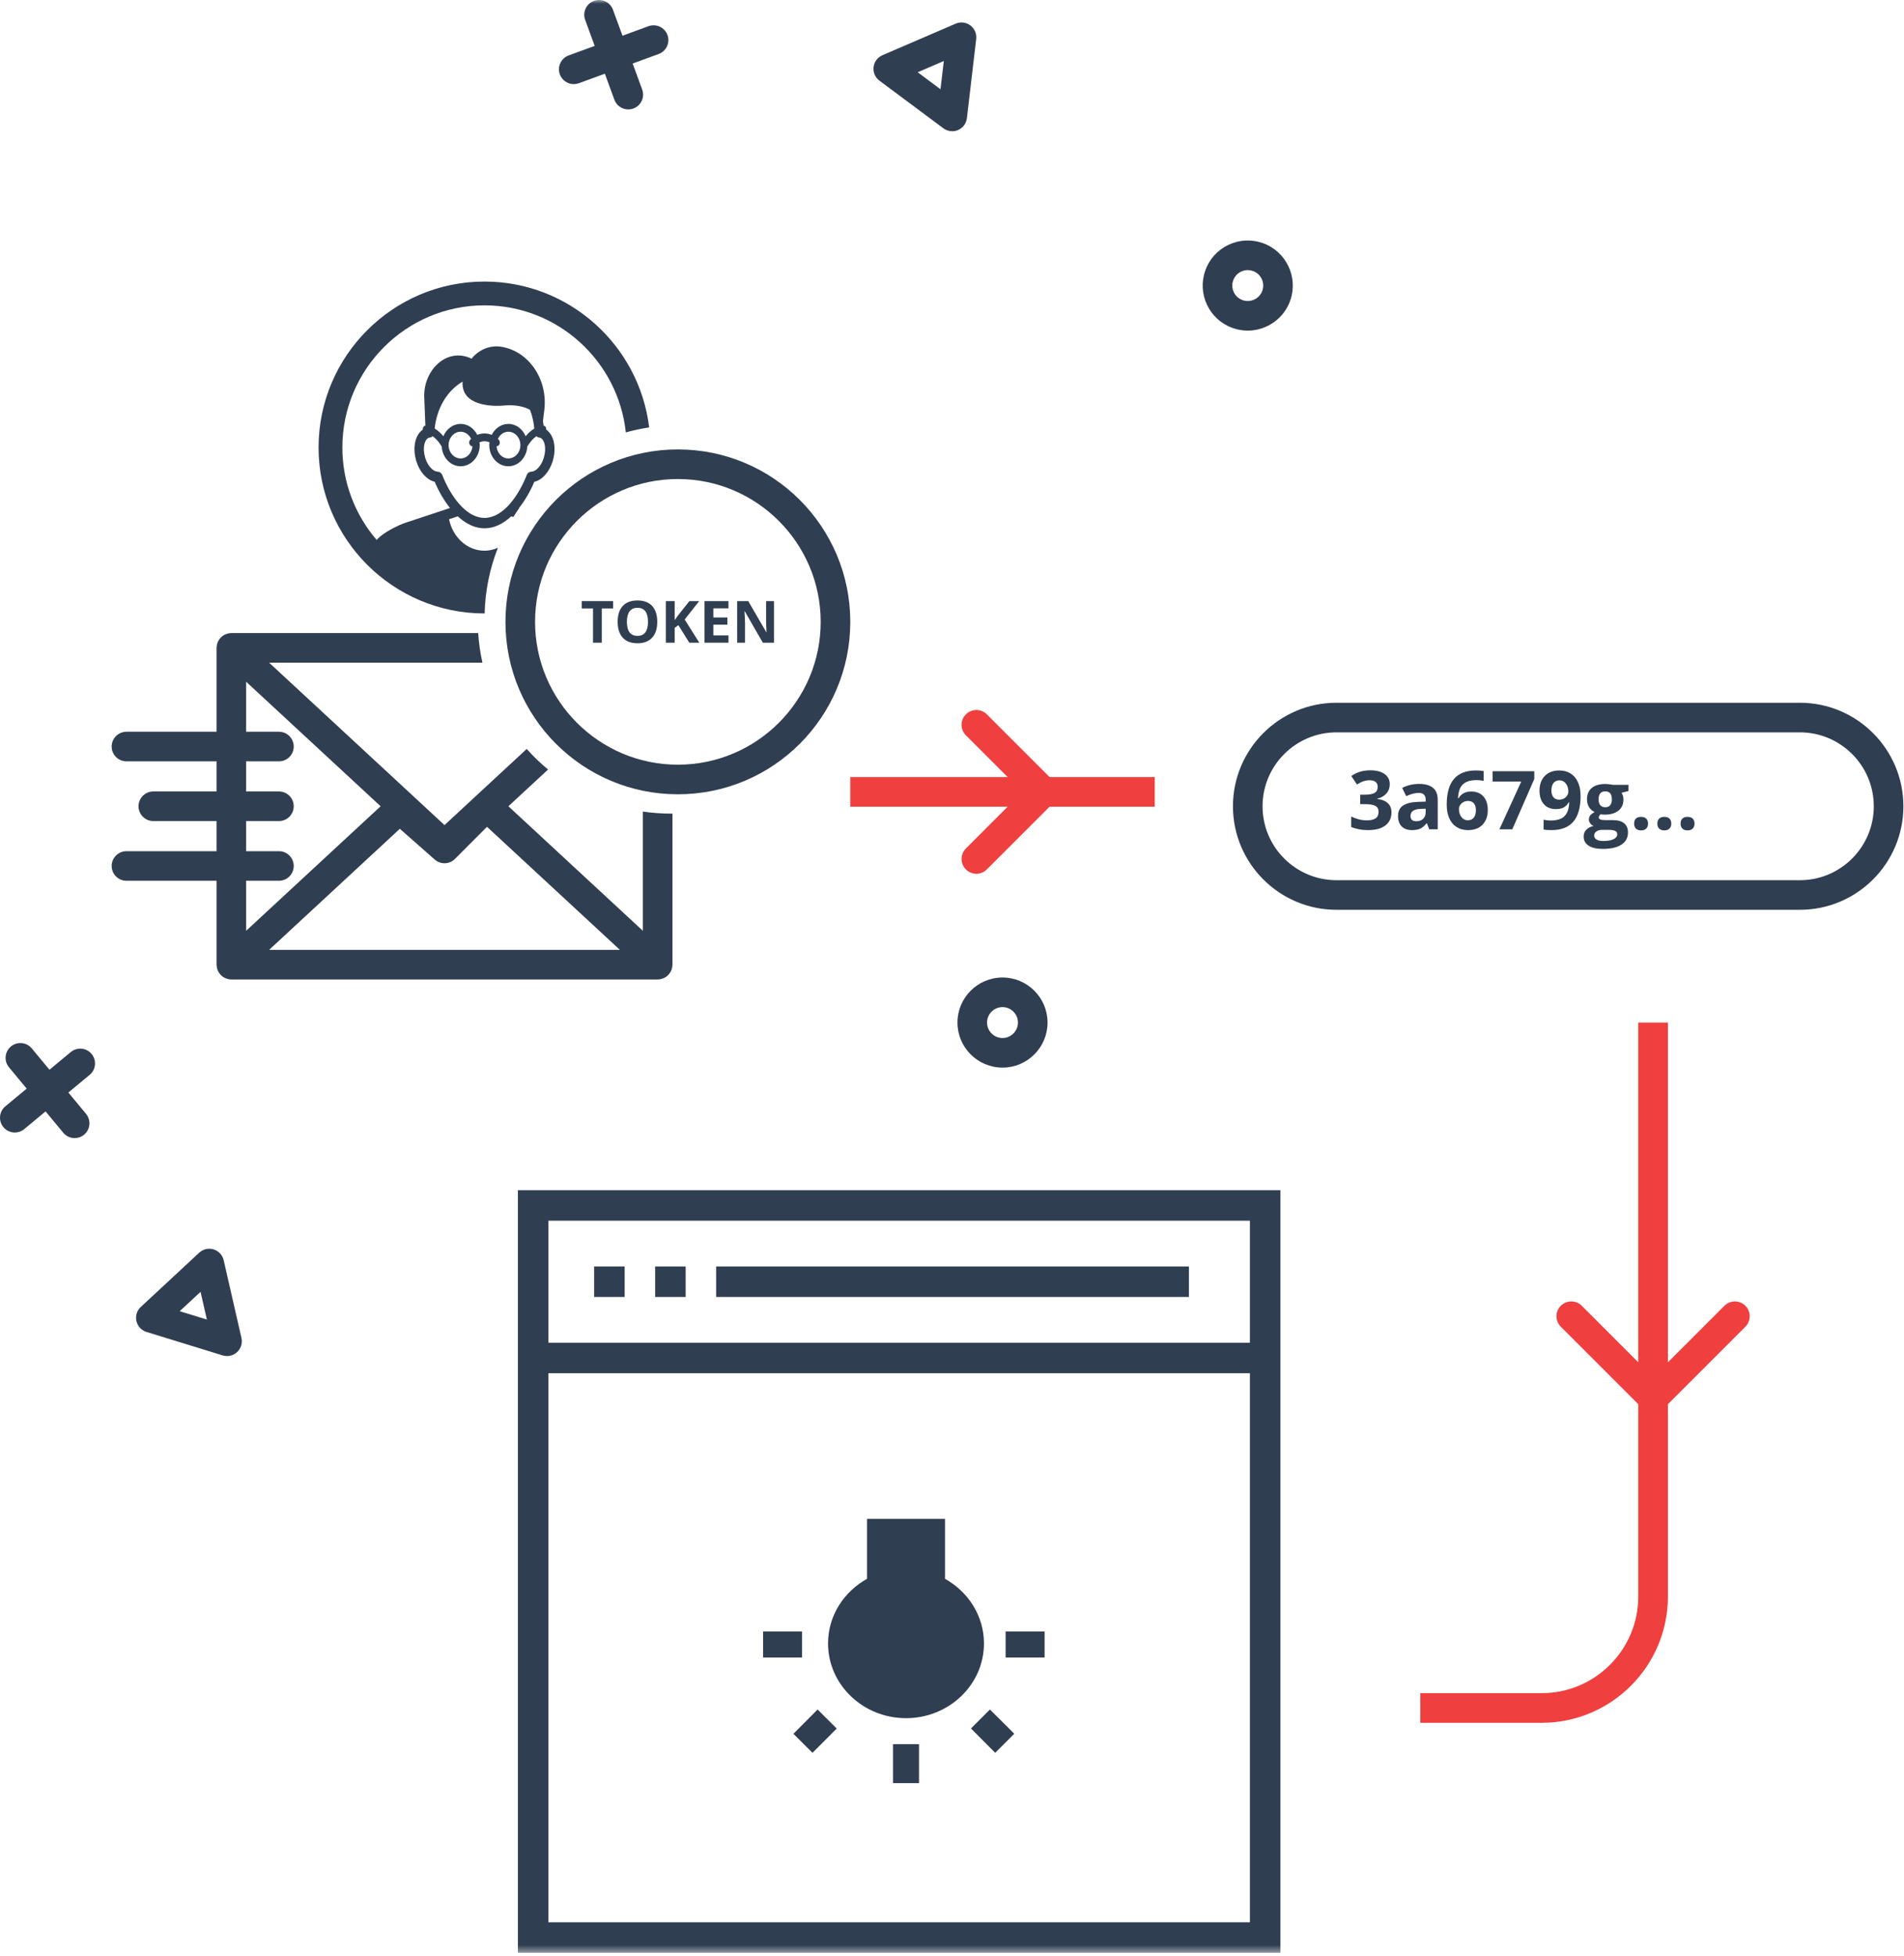 <?xml version="1.0" encoding="UTF-8"?>
<svg width="257px" height="264px" viewBox="0 0 257 264" version="1.1" xmlns="http://www.w3.org/2000/svg" xmlns:xlink="http://www.w3.org/1999/xlink">
    <!-- Generator: Sketch 53.2 (72643) - https://sketchapp.com -->
    <title>Page 1 Copy 3</title>
    <desc>Created with Sketch.</desc>
    <defs>
        <polygon id="path-1" points="1.98951966e-13 263.559 256.917 263.559 256.917 8.52651283e-14 1.98951966e-13 8.52651283e-14"></polygon>
    </defs>
    <g id="Empty-screen-first-screen" stroke="none" stroke-width="1" fill="none" fill-rule="evenodd">
        <g id="new" transform="translate(-1501, -366)">
            <g id="Page-1-Copy-3" transform="translate(1500, 366)">
                <path d="M181.395,98.842 C175.894,98.842 171.417,103.318 171.417,108.819 C171.417,114.32 175.894,118.795 181.395,118.795 L243.947,118.795 C249.448,118.795 253.923,114.32 253.923,108.819 C253.923,103.318 249.448,98.842 243.947,98.842 L181.395,98.842 Z M243.947,122.79 L181.395,122.79 C173.691,122.79 167.423,116.523 167.423,108.819 C167.423,101.114 173.691,94.847 181.395,94.847 L243.947,94.847 C251.651,94.847 257.917,101.114 257.917,108.819 C257.917,116.523 251.651,122.79 243.947,122.79 L243.947,122.79 Z" id="Fill-5" fill="#303E51"></path>
                <mask id="mask-2" fill="white">
                    <use xlink:href="#path-1"></use>
                </mask>
                <g id="Clip-8"></g>
                <polygon id="Fill-7" fill="#EF3F3F" mask="url(#mask-2)" points="115.77 108.876 156.863 108.876 156.863 104.876 115.77 104.876"></polygon>
                <path d="M132.792,117.927 C132.28,117.927 131.768,117.732 131.377,117.341 C130.596,116.56 130.596,115.294 131.377,114.513 L139.014,106.876 L131.377,99.24 C130.596,98.459 130.596,97.192 131.377,96.411 C132.159,95.63 133.424,95.63 134.206,96.411 L144.671,106.876 L134.206,117.341 C133.815,117.732 133.304,117.927 132.792,117.927" id="Fill-9" fill="#EF3F3F" mask="url(#mask-2)"></path>
                <path d="M224.133,190.689 C223.621,190.689 223.11,190.494 222.719,190.103 L211.677,179.062 C210.896,178.281 210.896,177.015 211.677,176.234 C212.458,175.453 213.724,175.453 214.505,176.234 L224.133,185.861 L233.76,176.234 C234.541,175.453 235.807,175.453 236.588,176.234 C237.369,177.015 237.369,178.281 236.588,179.062 L225.547,190.103 C225.156,190.494 224.645,190.689 224.133,190.689" id="Fill-10" fill="#EF3F3F" mask="url(#mask-2)"></path>
                <path d="M173.268,39.908 L173.278,39.908 L173.268,39.908 Z M169.418,36.454 C169.114,36.454 168.809,36.522 168.525,36.657 C168.022,36.896 167.642,37.317 167.456,37.842 C167.269,38.367 167.298,38.933 167.537,39.436 C167.776,39.939 168.197,40.319 168.722,40.506 C169.806,40.89 170.999,40.322 171.386,39.239 C171.771,38.155 171.203,36.96 170.119,36.575 C169.89,36.494 169.654,36.454 169.418,36.454 L169.418,36.454 Z M169.414,44.621 C168.741,44.621 168.055,44.508 167.384,44.269 C165.854,43.725 164.626,42.618 163.929,41.152 C163.232,39.684 163.147,38.034 163.692,36.503 C164.235,34.973 165.342,33.747 166.809,33.049 C168.276,32.352 169.926,32.266 171.456,32.811 C174.616,33.934 176.273,37.418 175.15,40.576 L175.15,40.577 C174.265,43.065 171.915,44.621 169.414,44.621 L169.414,44.621 Z" id="Fill-11" fill="#303E51" mask="url(#mask-2)"></path>
                <path d="M136.316,135.924 C135.167,135.924 134.231,136.86 134.231,138.009 C134.231,139.159 135.167,140.095 136.316,140.095 C137.466,140.095 138.402,139.159 138.402,138.009 C138.402,136.86 137.466,135.924 136.316,135.924 M136.316,144.09 C132.963,144.09 130.237,141.362 130.237,138.009 C130.237,134.657 132.963,131.929 136.316,131.929 C139.669,131.929 142.396,134.657 142.396,138.009 C142.396,141.362 139.669,144.09 136.316,144.09" id="Fill-12" fill="#303E51" mask="url(#mask-2)"></path>
                <path d="M25.256,176.965 L28.926,178.096 L28.07,174.352 L25.256,176.965 Z M31.644,183.02 C31.447,183.02 31.249,182.991 31.056,182.932 L20.774,179.765 C20.092,179.555 19.573,178.996 19.414,178.301 C19.255,177.606 19.48,176.877 20.002,176.392 L27.887,169.069 C28.409,168.583 29.153,168.413 29.834,168.624 C30.517,168.834 31.034,169.393 31.193,170.088 L33.591,180.577 C33.75,181.274 33.526,182.001 33.003,182.486 C32.628,182.834 32.141,183.02 31.644,183.02 L31.644,183.02 Z" id="Fill-13" fill="#303E51" mask="url(#mask-2)"></path>
                <path d="M124.868,9.752 L127.947,12.046 L128.395,8.232 L124.868,9.752 Z M129.528,17.713 C129.105,17.713 128.685,17.578 128.335,17.317 L119.707,10.888 C119.135,10.462 118.833,9.763 118.917,9.054 C119,8.345 119.455,7.734 120.11,7.452 L129.992,3.194 C130.645,2.912 131.403,3.001 131.975,3.427 C132.548,3.854 132.849,4.553 132.765,5.262 L131.512,15.948 C131.429,16.657 130.973,17.268 130.318,17.55 C130.064,17.659 129.796,17.713 129.528,17.713 L129.528,17.713 Z" id="Fill-14" fill="#303E51" mask="url(#mask-2)"></path>
                <path d="M85.804,14.77 C84.99,14.77 84.225,14.268 83.928,13.458 L79.985,2.684 C79.606,1.647 80.138,0.5 81.174,0.121 C82.208,-0.255 83.357,0.274 83.737,1.311 L87.68,12.085 C88.059,13.122 87.527,14.269 86.491,14.648 C86.264,14.73 86.033,14.77 85.804,14.77" id="Fill-15" fill="#303E51" mask="url(#mask-2)"></path>
                <path d="M78.445,11.354 C77.631,11.354 76.866,10.852 76.569,10.042 C76.19,9.007 76.722,7.859 77.758,7.48 L88.533,3.536 C89.568,3.161 90.716,3.689 91.095,4.726 C91.474,5.761 90.942,6.909 89.906,7.288 L79.132,11.232 C78.905,11.314 78.674,11.354 78.445,11.354" id="Fill-16" fill="#303E51" mask="url(#mask-2)"></path>
                <path d="M11.077,153.602 C10.503,153.602 9.933,153.356 9.539,152.88 L2.215,144.048 C1.51,143.199 1.628,141.94 2.476,141.236 C3.326,140.531 4.585,140.649 5.289,141.498 L12.613,150.33 C13.318,151.179 13.2,152.438 12.351,153.142 C11.978,153.452 11.526,153.602 11.077,153.602" id="Fill-17" fill="#303E51" mask="url(#mask-2)"></path>
                <path d="M2.999,152.848 C2.425,152.848 1.855,152.602 1.461,152.126 C0.756,151.277 0.874,150.018 1.723,149.314 L10.555,141.989 C11.404,141.285 12.664,141.401 13.367,142.252 C14.072,143.101 13.954,144.36 13.105,145.064 L4.273,152.388 C3.9,152.698 3.448,152.848 2.999,152.848" id="Fill-18" fill="#303E51" mask="url(#mask-2)"></path>
                <path d="M209.094,232.517 L192.711,232.517 L192.711,228.517 L209.094,228.517 C216.283,228.517 222.133,222.667 222.133,215.478 L222.133,138.01 L226.133,138.01 L226.133,215.478 C226.133,224.873 218.49,232.517 209.094,232.517" id="Fill-19" fill="#EF3F3F" mask="url(#mask-2)"></path>
                <path d="M75.023,259.441 L169.713,259.441 L169.713,185.336 L75.023,185.336 L75.023,259.441 Z M75.023,181.219 L169.713,181.219 L169.713,164.751 L75.023,164.751 L75.023,181.219 Z M70.906,263.559 L173.831,263.559 L173.831,160.634 L70.906,160.634 L70.906,263.559 Z" id="Fill-20" fill="#303E51" mask="url(#mask-2)"></path>
                <path d="M110.668,236.569 L113.938,233.291 L111.362,230.723 L108.092,234.001 L110.668,236.569 Z M125.046,240.662 L125.046,235.4 L121.538,235.4 L121.538,240.662 L125.046,240.662 Z M104,220.2 L104,223.708 L109.262,223.708 L109.262,220.2 L104,220.2 Z M128.554,205 L118.031,205 L118.031,213.084 C114.891,214.833 112.769,218.076 112.769,221.808 C112.769,227.371 117.487,231.892 123.292,231.892 C129.098,231.892 133.815,227.371 133.815,221.808 C133.815,218.076 131.693,214.833 128.554,213.084 L128.554,205 Z M136.738,223.708 L142,223.708 L142,220.2 L136.738,220.2 L136.738,223.708 Z M135.332,236.569 L137.908,233.993 L134.619,230.723 L132.062,233.281 L135.332,236.569 Z" id="Shape" fill="#303E51" fill-rule="nonzero" mask="url(#mask-2)"></path>
                <polygon id="Fill-41" fill="#303E51" mask="url(#mask-2)" points="97.667 175.043 161.48 175.043 161.48 170.927 97.667 170.927"></polygon>
                <polygon id="Fill-22" fill="#303E51" mask="url(#mask-2)" points="81.198 175.043 85.315 175.043 85.315 170.927 81.198 170.927"></polygon>
                <polygon id="Fill-23" fill="#303E51" mask="url(#mask-2)" points="89.432 175.043 93.549 175.043 93.549 170.927 89.432 170.927"></polygon>
                <path d="M188.589,105.833 C188.589,106.324 188.441,106.741 188.144,107.084 C187.847,107.428 187.429,107.665 186.892,107.793 L186.892,107.826 C187.527,107.904 188.006,108.097 188.331,108.403 C188.657,108.709 188.82,109.122 188.82,109.641 C188.82,110.396 188.546,110.985 187.999,111.406 C187.45,111.826 186.668,112.037 185.651,112.037 C184.799,112.037 184.044,111.895 183.385,111.612 L183.385,110.2 C183.69,110.354 184.025,110.479 184.39,110.576 C184.755,110.672 185.116,110.721 185.474,110.721 C186.023,110.721 186.427,110.627 186.689,110.441 C186.949,110.255 187.08,109.956 187.08,109.544 C187.08,109.176 186.93,108.914 186.629,108.76 C186.328,108.606 185.849,108.529 185.19,108.529 L184.593,108.529 L184.593,107.256 L185.2,107.256 C185.809,107.256 186.254,107.177 186.535,107.017 C186.817,106.858 186.956,106.585 186.956,106.198 C186.956,105.604 186.584,105.307 185.839,105.307 C185.581,105.307 185.319,105.35 185.053,105.436 C184.786,105.521 184.489,105.67 184.163,105.881 L183.396,104.737 C184.111,104.222 184.966,103.964 185.958,103.964 C186.771,103.964 187.412,104.128 187.883,104.458 C188.354,104.788 188.589,105.246 188.589,105.833" id="Fill-24" fill="#303E51" mask="url(#mask-2)"></path>
                <path d="M193.435,109.147 L192.801,109.168 C192.325,109.183 191.97,109.269 191.738,109.426 C191.505,109.584 191.388,109.824 191.388,110.146 C191.388,110.608 191.654,110.839 192.183,110.839 C192.563,110.839 192.867,110.73 193.094,110.511 C193.322,110.293 193.435,110.003 193.435,109.641 L193.435,109.147 Z M193.918,111.929 L193.601,111.113 L193.558,111.113 C193.283,111.46 192.999,111.701 192.707,111.835 C192.415,111.969 192.035,112.037 191.566,112.037 C190.99,112.037 190.536,111.872 190.205,111.543 C189.873,111.213 189.707,110.744 189.707,110.135 C189.707,109.498 189.93,109.028 190.376,108.725 C190.822,108.423 191.495,108.255 192.393,108.223 L193.435,108.191 L193.435,107.928 C193.435,107.319 193.123,107.015 192.5,107.015 C192.021,107.015 191.456,107.16 190.808,107.45 L190.266,106.343 C190.957,105.981 191.723,105.801 192.565,105.801 C193.371,105.801 193.988,105.976 194.417,106.327 C194.847,106.678 195.062,107.211 195.062,107.928 L195.062,111.929 L193.918,111.929 Z" id="Fill-25" fill="#303E51" mask="url(#mask-2)"></path>
                <path d="M199.113,110.71 C199.467,110.71 199.74,110.591 199.929,110.353 C200.119,110.115 200.215,109.775 200.215,109.335 C200.215,108.952 200.126,108.65 199.948,108.43 C199.771,108.21 199.504,108.1 199.145,108.1 C198.808,108.1 198.521,108.209 198.283,108.427 C198.045,108.646 197.926,108.9 197.926,109.19 C197.926,109.616 198.038,109.976 198.261,110.27 C198.485,110.563 198.769,110.71 199.113,110.71 M196.277,108.594 C196.277,107.04 196.605,105.883 197.262,105.124 C197.92,104.365 198.904,103.985 200.215,103.985 C200.662,103.985 201.012,104.012 201.267,104.066 L201.267,105.393 C200.948,105.321 200.633,105.285 200.322,105.285 C199.752,105.285 199.288,105.371 198.927,105.543 C198.568,105.715 198.299,105.969 198.119,106.306 C197.94,106.642 197.835,107.12 197.802,107.74 L197.873,107.74 C198.226,107.131 198.795,106.827 199.575,106.827 C200.277,106.827 200.826,107.047 201.224,107.487 C201.621,107.928 201.82,108.537 201.82,109.314 C201.82,110.151 201.584,110.815 201.111,111.303 C200.638,111.793 199.983,112.037 199.145,112.037 C198.565,112.037 198.059,111.902 197.628,111.634 C197.196,111.365 196.863,110.973 196.629,110.458 C196.394,109.942 196.277,109.321 196.277,108.594" id="Fill-26" fill="#303E51" mask="url(#mask-2)"></path>
                <polygon id="Fill-27" fill="#303E51" mask="url(#mask-2)" points="203.388 111.929 206.337 105.484 202.464 105.484 202.464 104.087 208.099 104.087 208.099 105.129 205.128 111.929"></polygon>
                <path d="M211.505,105.317 C211.161,105.317 210.892,105.435 210.698,105.671 C210.505,105.908 210.409,106.248 210.409,106.692 C210.409,107.071 210.496,107.372 210.672,107.594 C210.848,107.817 211.114,107.927 211.472,107.927 C211.809,107.927 212.097,107.817 212.337,107.597 C212.577,107.377 212.696,107.124 212.696,106.837 C212.696,106.411 212.585,106.051 212.361,105.757 C212.138,105.464 211.852,105.317 211.505,105.317 M214.346,107.428 C214.346,108.975 214.02,110.129 213.368,110.892 C212.717,111.655 211.73,112.036 210.409,112.036 C209.943,112.036 209.591,112.011 209.351,111.961 L209.351,110.629 C209.651,110.704 209.967,110.742 210.296,110.742 C210.851,110.742 211.308,110.66 211.665,110.497 C212.024,110.335 212.298,110.078 212.487,109.73 C212.677,109.38 212.786,108.9 212.816,108.287 L212.751,108.287 C212.543,108.624 212.303,108.86 212.03,108.996 C211.759,109.132 211.419,109.2 211.011,109.2 C210.326,109.2 209.787,108.981 209.394,108.542 C209,108.104 208.803,107.494 208.803,106.713 C208.803,105.872 209.042,105.207 209.52,104.718 C209.998,104.23 210.649,103.985 211.472,103.985 C212.052,103.985 212.56,104.121 212.995,104.393 C213.43,104.665 213.764,105.06 213.997,105.577 C214.23,106.095 214.346,106.712 214.346,107.428" id="Fill-28" fill="#303E51" mask="url(#mask-2)"></path>
                <path d="M216.775,107.89 C216.775,108.216 216.849,108.473 216.998,108.663 C217.146,108.853 217.373,108.948 217.677,108.948 C217.985,108.948 218.211,108.853 218.353,108.663 C218.497,108.473 218.568,108.216 218.568,107.89 C218.568,107.167 218.271,106.805 217.677,106.805 C217.076,106.805 216.775,107.167 216.775,107.89 L216.775,107.89 Z M216.178,112.778 C216.178,113.003 216.287,113.181 216.504,113.309 C216.72,113.438 217.023,113.503 217.414,113.503 C218.001,113.503 218.461,113.422 218.795,113.261 C219.127,113.1 219.294,112.88 219.294,112.6 C219.294,112.375 219.195,112.219 218.998,112.133 C218.801,112.047 218.497,112.004 218.086,112.004 L217.236,112.004 C216.935,112.004 216.684,112.075 216.482,112.216 C216.28,112.358 216.178,112.545 216.178,112.778 L216.178,112.778 Z M220.814,105.924 L220.814,106.757 L219.874,106.998 C220.046,107.267 220.131,107.568 220.131,107.901 C220.131,108.545 219.907,109.047 219.458,109.408 C219.008,109.767 218.384,109.947 217.586,109.947 L217.291,109.931 L217.048,109.904 C216.88,110.033 216.796,110.176 216.796,110.334 C216.796,110.57 217.097,110.688 217.699,110.688 L218.718,110.688 C219.378,110.688 219.879,110.83 220.225,111.113 C220.571,111.395 220.744,111.811 220.744,112.359 C220.744,113.06 220.451,113.605 219.866,113.992 C219.28,114.378 218.439,114.571 217.343,114.571 C216.505,114.571 215.866,114.426 215.423,114.134 C214.981,113.842 214.76,113.433 214.76,112.907 C214.76,112.545 214.873,112.243 215.099,111.999 C215.324,111.755 215.656,111.582 216.092,111.478 C215.924,111.406 215.777,111.289 215.652,111.126 C215.527,110.963 215.464,110.79 215.464,110.608 C215.464,110.379 215.53,110.188 215.663,110.036 C215.796,109.884 215.987,109.734 216.238,109.587 C215.922,109.451 215.672,109.233 215.488,108.932 C215.303,108.631 215.212,108.277 215.212,107.869 C215.212,107.213 215.424,106.706 215.851,106.348 C216.277,105.991 216.885,105.811 217.677,105.811 C217.845,105.811 218.045,105.827 218.276,105.857 C218.506,105.888 218.654,105.91 218.718,105.924 L220.814,105.924 Z" id="Fill-29" fill="#303E51" mask="url(#mask-2)"></path>
                <path d="M221.572,111.161 C221.572,110.86 221.652,110.633 221.813,110.479 C221.974,110.325 222.209,110.248 222.517,110.248 C222.814,110.248 223.044,110.327 223.207,110.484 C223.37,110.642 223.451,110.868 223.451,111.161 C223.451,111.444 223.369,111.667 223.205,111.829 C223.04,111.993 222.81,112.074 222.517,112.074 C222.217,112.074 221.983,111.994 221.818,111.835 C221.654,111.676 221.572,111.451 221.572,111.161" id="Fill-30" fill="#303E51" mask="url(#mask-2)"></path>
                <path d="M224.708,111.161 C224.708,110.86 224.788,110.633 224.95,110.479 C225.111,110.325 225.345,110.248 225.654,110.248 C225.951,110.248 226.18,110.327 226.344,110.484 C226.506,110.642 226.588,110.868 226.588,111.161 C226.588,111.444 226.506,111.667 226.341,111.829 C226.177,111.993 225.946,112.074 225.654,112.074 C225.353,112.074 225.119,111.994 224.954,111.835 C224.791,111.676 224.708,111.451 224.708,111.161" id="Fill-31" fill="#303E51" mask="url(#mask-2)"></path>
                <path d="M227.845,111.161 C227.845,110.86 227.925,110.633 228.086,110.479 C228.247,110.325 228.482,110.248 228.79,110.248 C229.087,110.248 229.317,110.327 229.48,110.484 C229.643,110.642 229.724,110.868 229.724,111.161 C229.724,111.444 229.642,111.667 229.478,111.829 C229.313,111.993 229.083,112.074 228.79,112.074 C228.49,112.074 228.256,111.994 228.091,111.835 C227.927,111.676 227.845,111.451 227.845,111.161" id="Fill-32" fill="#303E51" mask="url(#mask-2)"></path>
                <path d="M37.324,128.199 L54.97,111.858 L59.678,116.009 C60.469,116.706 61.667,116.67 62.413,115.921 L66.734,111.588 L84.674,128.199 L37.324,128.199 Z M34.223,118.873 L38.65,118.873 C39.754,118.873 40.647,117.979 40.647,116.876 C40.647,115.772 39.754,114.879 38.65,114.879 L34.223,114.879 L34.223,110.814 L38.65,110.814 C39.754,110.814 40.647,109.92 40.647,108.817 C40.647,107.714 39.754,106.819 38.65,106.819 L34.223,106.819 L34.223,102.755 L38.65,102.755 C39.754,102.755 40.647,101.861 40.647,100.758 C40.647,99.655 39.754,98.76 38.65,98.76 L34.223,98.76 L34.223,92.01 L52.376,108.817 L34.223,125.624 L34.223,118.873 Z M91.558,109.81 C90.272,109.81 89.011,109.713 87.774,109.533 L87.774,125.624 L69.623,108.817 L74.977,103.859 C73.946,103.009 72.985,102.078 72.096,101.081 L65.284,107.389 C65.278,107.395 65.271,107.399 65.265,107.404 L65.24,107.43 L60.999,111.357 L37.324,89.435 L66.117,89.435 C65.827,88.137 65.635,86.803 65.546,85.44 L32.226,85.44 C32.041,85.44 31.864,85.473 31.693,85.521 C31.653,85.532 31.614,85.544 31.575,85.558 C31.408,85.616 31.248,85.688 31.104,85.786 C31.099,85.789 31.095,85.794 31.09,85.797 C30.95,85.894 30.829,86.013 30.718,86.142 C30.691,86.173 30.666,86.202 30.641,86.235 C30.534,86.376 30.443,86.527 30.376,86.693 C30.374,86.699 30.369,86.703 30.367,86.708 C30.361,86.724 30.362,86.741 30.356,86.758 C30.303,86.905 30.268,87.06 30.251,87.221 C30.247,87.264 30.24,87.305 30.238,87.348 C30.237,87.379 30.229,87.407 30.229,87.437 L30.229,98.76 L18.07,98.76 C16.967,98.76 16.073,99.655 16.073,100.758 C16.073,101.861 16.967,102.755 18.07,102.755 L30.229,102.755 L30.229,106.819 L21.695,106.819 C20.592,106.819 19.698,107.714 19.698,108.817 C19.698,109.92 20.592,110.814 21.695,110.814 L30.229,110.814 L30.229,114.879 L18.07,114.879 C16.967,114.879 16.073,115.772 16.073,116.876 C16.073,117.979 16.967,118.873 18.07,118.873 L30.229,118.873 L30.229,130.196 C30.229,130.227 30.237,130.255 30.238,130.285 C30.24,130.328 30.247,130.369 30.251,130.412 C30.268,130.574 30.303,130.73 30.356,130.878 C30.362,130.893 30.361,130.909 30.367,130.925 C30.369,130.93 30.374,130.934 30.376,130.94 C30.442,131.106 30.535,131.259 30.641,131.4 C30.666,131.431 30.691,131.461 30.717,131.491 C30.828,131.62 30.95,131.74 31.091,131.837 C31.095,131.84 31.099,131.845 31.104,131.847 C31.248,131.946 31.408,132.018 31.575,132.075 C31.614,132.089 31.653,132.101 31.693,132.112 C31.864,132.16 32.04,132.193 32.226,132.193 L89.771,132.193 C89.958,132.193 90.135,132.16 90.305,132.112 C90.345,132.101 90.384,132.089 90.423,132.075 C90.59,132.018 90.751,131.946 90.894,131.847 C90.899,131.845 90.902,131.84 90.907,131.837 C91.048,131.74 91.17,131.62 91.281,131.491 C91.306,131.461 91.332,131.431 91.356,131.4 C91.464,131.259 91.555,131.106 91.622,130.94 C91.625,130.934 91.629,130.93 91.631,130.925 C91.637,130.909 91.636,130.893 91.641,130.878 C91.695,130.73 91.729,130.574 91.747,130.412 C91.752,130.369 91.758,130.328 91.76,130.285 C91.761,130.255 91.768,130.227 91.768,130.196 L91.768,109.804 C91.698,109.805 91.629,109.81 91.558,109.81 L91.558,109.81 Z" id="Fill-34" fill="#303E51" mask="url(#mask-2)"></path>
                <polygon id="Fill-35" fill="#303E51" mask="url(#mask-2)" points="82.232 86.741 81.043 86.741 81.043 82.119 79.519 82.119 79.519 81.129 83.756 81.129 83.756 82.119 82.232 82.119"></polygon>
                <path d="M85.618,83.928 C85.618,84.554 85.737,85.027 85.975,85.344 C86.213,85.661 86.569,85.82 87.042,85.82 C87.991,85.82 88.466,85.189 88.466,83.928 C88.466,82.664 87.994,82.032 87.05,82.032 C86.576,82.032 86.22,82.191 85.979,82.51 C85.738,82.828 85.618,83.301 85.618,83.928 M89.714,83.928 C89.714,84.857 89.483,85.571 89.022,86.07 C88.562,86.569 87.902,86.818 87.042,86.818 C86.182,86.818 85.522,86.569 85.061,86.07 C84.6,85.571 84.371,84.854 84.371,83.92 C84.371,82.986 84.601,82.273 85.063,81.78 C85.525,81.287 86.187,81.041 87.05,81.041 C87.912,81.041 88.572,81.29 89.028,81.786 C89.485,82.282 89.714,82.996 89.714,83.928" id="Fill-36" fill="#303E51" mask="url(#mask-2)"></path>
                <polygon id="Fill-37" fill="#303E51" mask="url(#mask-2)" points="95.39 86.741 94.039 86.741 92.569 84.376 92.066 84.737 92.066 86.741 90.876 86.741 90.876 81.129 92.066 81.129 92.066 83.697 92.535 83.037 94.054 81.129 95.374 81.129 93.417 83.613"></polygon>
                <polygon id="Fill-38" fill="#303E51" mask="url(#mask-2)" points="99.329 86.741 96.097 86.741 96.097 81.129 99.329 81.129 99.329 82.104 97.287 82.104 97.287 83.336 99.186 83.336 99.186 84.311 97.287 84.311 97.287 85.758 99.329 85.758"></polygon>
                <path d="M105.477,86.741 L103.965,86.741 L101.524,82.495 L101.49,82.495 C101.538,83.245 101.562,83.78 101.562,84.1 L101.562,86.741 L100.499,86.741 L100.499,81.129 L101.999,81.129 L104.437,85.332 L104.464,85.332 C104.425,84.603 104.407,84.087 104.407,83.785 L104.407,81.129 L105.477,81.129 L105.477,86.741 Z" id="Fill-39" fill="#303E51" mask="url(#mask-2)"></path>
                <path d="M92.499,60.657 C79.645,60.657 69.227,71.076 69.227,83.929 C69.227,96.782 79.645,107.201 92.499,107.201 C105.352,107.201 115.77,96.782 115.77,83.929 C115.77,71.076 105.352,60.657 92.499,60.657 M92.499,64.652 C103.128,64.652 111.776,73.3 111.776,83.929 C111.776,94.559 103.128,103.206 92.499,103.206 C81.869,103.206 73.222,94.559 73.222,83.929 C73.222,73.3 81.869,64.652 92.499,64.652" id="Fill-40" fill="#303E51" mask="url(#mask-2)"></path>
                <path d="M60.685,64.085 C60.583,63.828 60.33,63.662 60.078,63.662 C59.546,63.662 58.779,63.014 58.402,61.813 C58.2,61.169 58.158,60.488 58.288,59.945 C58.35,59.683 58.51,59.222 58.879,59.08 C58.914,59.066 58.974,59.058 59.035,59.052 C59.173,59.036 59.294,58.967 59.392,58.869 C60.049,59.331 60.496,60.05 60.62,60.267 C60.712,61.751 61.818,62.93 63.178,62.93 C64.599,62.93 65.754,61.648 65.754,60.072 C65.754,59.96 65.743,59.823 65.721,59.698 C66.158,59.505 66.648,59.509 67.082,59.704 C67.057,59.817 67.04,59.974 67.04,60.072 C67.04,61.648 68.196,62.93 69.617,62.93 C70.977,62.93 72.082,61.751 72.175,60.267 C72.299,60.05 72.746,59.331 73.403,58.87 C73.5,58.967 73.621,59.037 73.759,59.052 C73.797,59.055 73.876,59.064 73.916,59.08 C74.285,59.222 74.445,59.683 74.507,59.945 C74.636,60.488 74.595,61.169 74.393,61.813 C74.015,63.014 73.248,63.662 72.704,63.662 C72.429,63.678 72.212,63.824 72.11,64.085 C71.006,66.895 68.926,69.897 66.397,69.897 C63.869,69.897 61.789,66.895 60.685,64.085 M64.472,60.098 C64.556,60.189 64.664,60.226 64.773,60.236 C64.694,61.15 64.021,61.875 63.178,61.875 C62.282,61.875 61.553,61.066 61.553,60.072 C61.553,59.077 62.282,58.268 63.178,58.268 C63.799,58.268 64.324,58.671 64.597,59.241 C64.556,59.28 64.51,59.31 64.472,59.352 C64.287,59.558 64.287,59.892 64.472,60.098 M68.322,59.352 C68.285,59.31 68.239,59.28 68.198,59.241 C68.471,58.671 68.995,58.268 69.617,58.268 C70.513,58.268 71.242,59.077 71.242,60.072 C71.242,61.066 70.513,61.875 69.617,61.875 C68.773,61.875 68.1,61.15 68.021,60.236 C68.13,60.226 68.239,60.19 68.322,60.098 C68.507,59.892 68.507,59.558 68.322,59.352 M63.44,51.507 C63.174,55.277 68.806,54.747 68.806,54.747 C70.537,54.57 71.721,54.864 72.535,55.306 C72.844,56.086 73.03,56.945 73.12,57.841 C72.637,58.13 72.247,58.516 71.95,58.877 C71.54,57.898 70.653,57.212 69.617,57.212 C68.65,57.212 67.815,57.814 67.374,58.692 C66.748,58.438 66.045,58.437 65.42,58.692 C64.98,57.814 64.145,57.212 63.178,57.212 C62.142,57.212 61.253,57.898 60.845,58.877 C60.548,58.515 60.157,58.13 59.674,57.841 C59.956,55.026 61.412,52.688 63.44,51.507 M66.415,82.793 C66.495,79.67 67.123,76.686 68.208,73.93 C67.647,74.179 67.04,74.326 66.397,74.326 C64.057,74.326 62.107,72.507 61.613,70.076 L62.79,69.687 C63.845,70.656 65.055,71.304 66.397,71.304 C67.74,71.304 68.95,70.656 70.004,69.687 L70.285,69.779 C70.539,69.369 70.805,68.968 71.081,68.574 L71.053,68.564 C71.894,67.509 72.597,66.267 73.119,65.026 C74.153,64.802 75.132,63.734 75.59,62.276 C75.877,61.36 75.928,60.404 75.733,59.584 C75.56,58.862 75.194,58.305 74.714,57.972 C74.74,57.783 74.679,57.487 74.376,57.459 C74.351,57.248 74.326,57.037 74.289,56.83 L74.47,55.338 C74.972,51.207 72.382,47.397 68.664,46.798 C67.199,46.563 65.723,47.136 64.711,48.334 L64.645,48.412 C63.254,47.707 61.632,47.874 60.382,48.852 C58.98,49.949 58.182,51.768 58.268,53.671 L58.416,57.456 C58.24,57.456 58.036,57.672 58.081,57.972 C57.601,58.305 57.234,58.863 57.062,59.584 C56.866,60.404 56.916,61.361 57.205,62.276 C57.658,63.72 58.623,64.782 59.673,65.02 C60.195,66.263 60.899,67.507 61.741,68.565 L61.503,68.643 L60.85,68.86 L55.711,70.56 C54.876,70.836 52.694,71.857 51.842,72.874 C48.959,69.517 47.212,65.158 47.212,60.397 C47.212,49.818 55.819,41.212 66.397,41.212 C76.288,41.212 84.45,48.736 85.471,58.36 C86.498,58.074 87.549,57.846 88.623,57.687 C87.281,46.611 77.83,38 66.397,38 C54.047,38 44,48.047 44,60.397 C44,72.746 54.047,82.793 66.397,82.793 L66.415,82.793" id="Fill-33" fill="#303E51" mask="url(#mask-2)"></path>
            </g>
        </g>
    </g>
</svg>